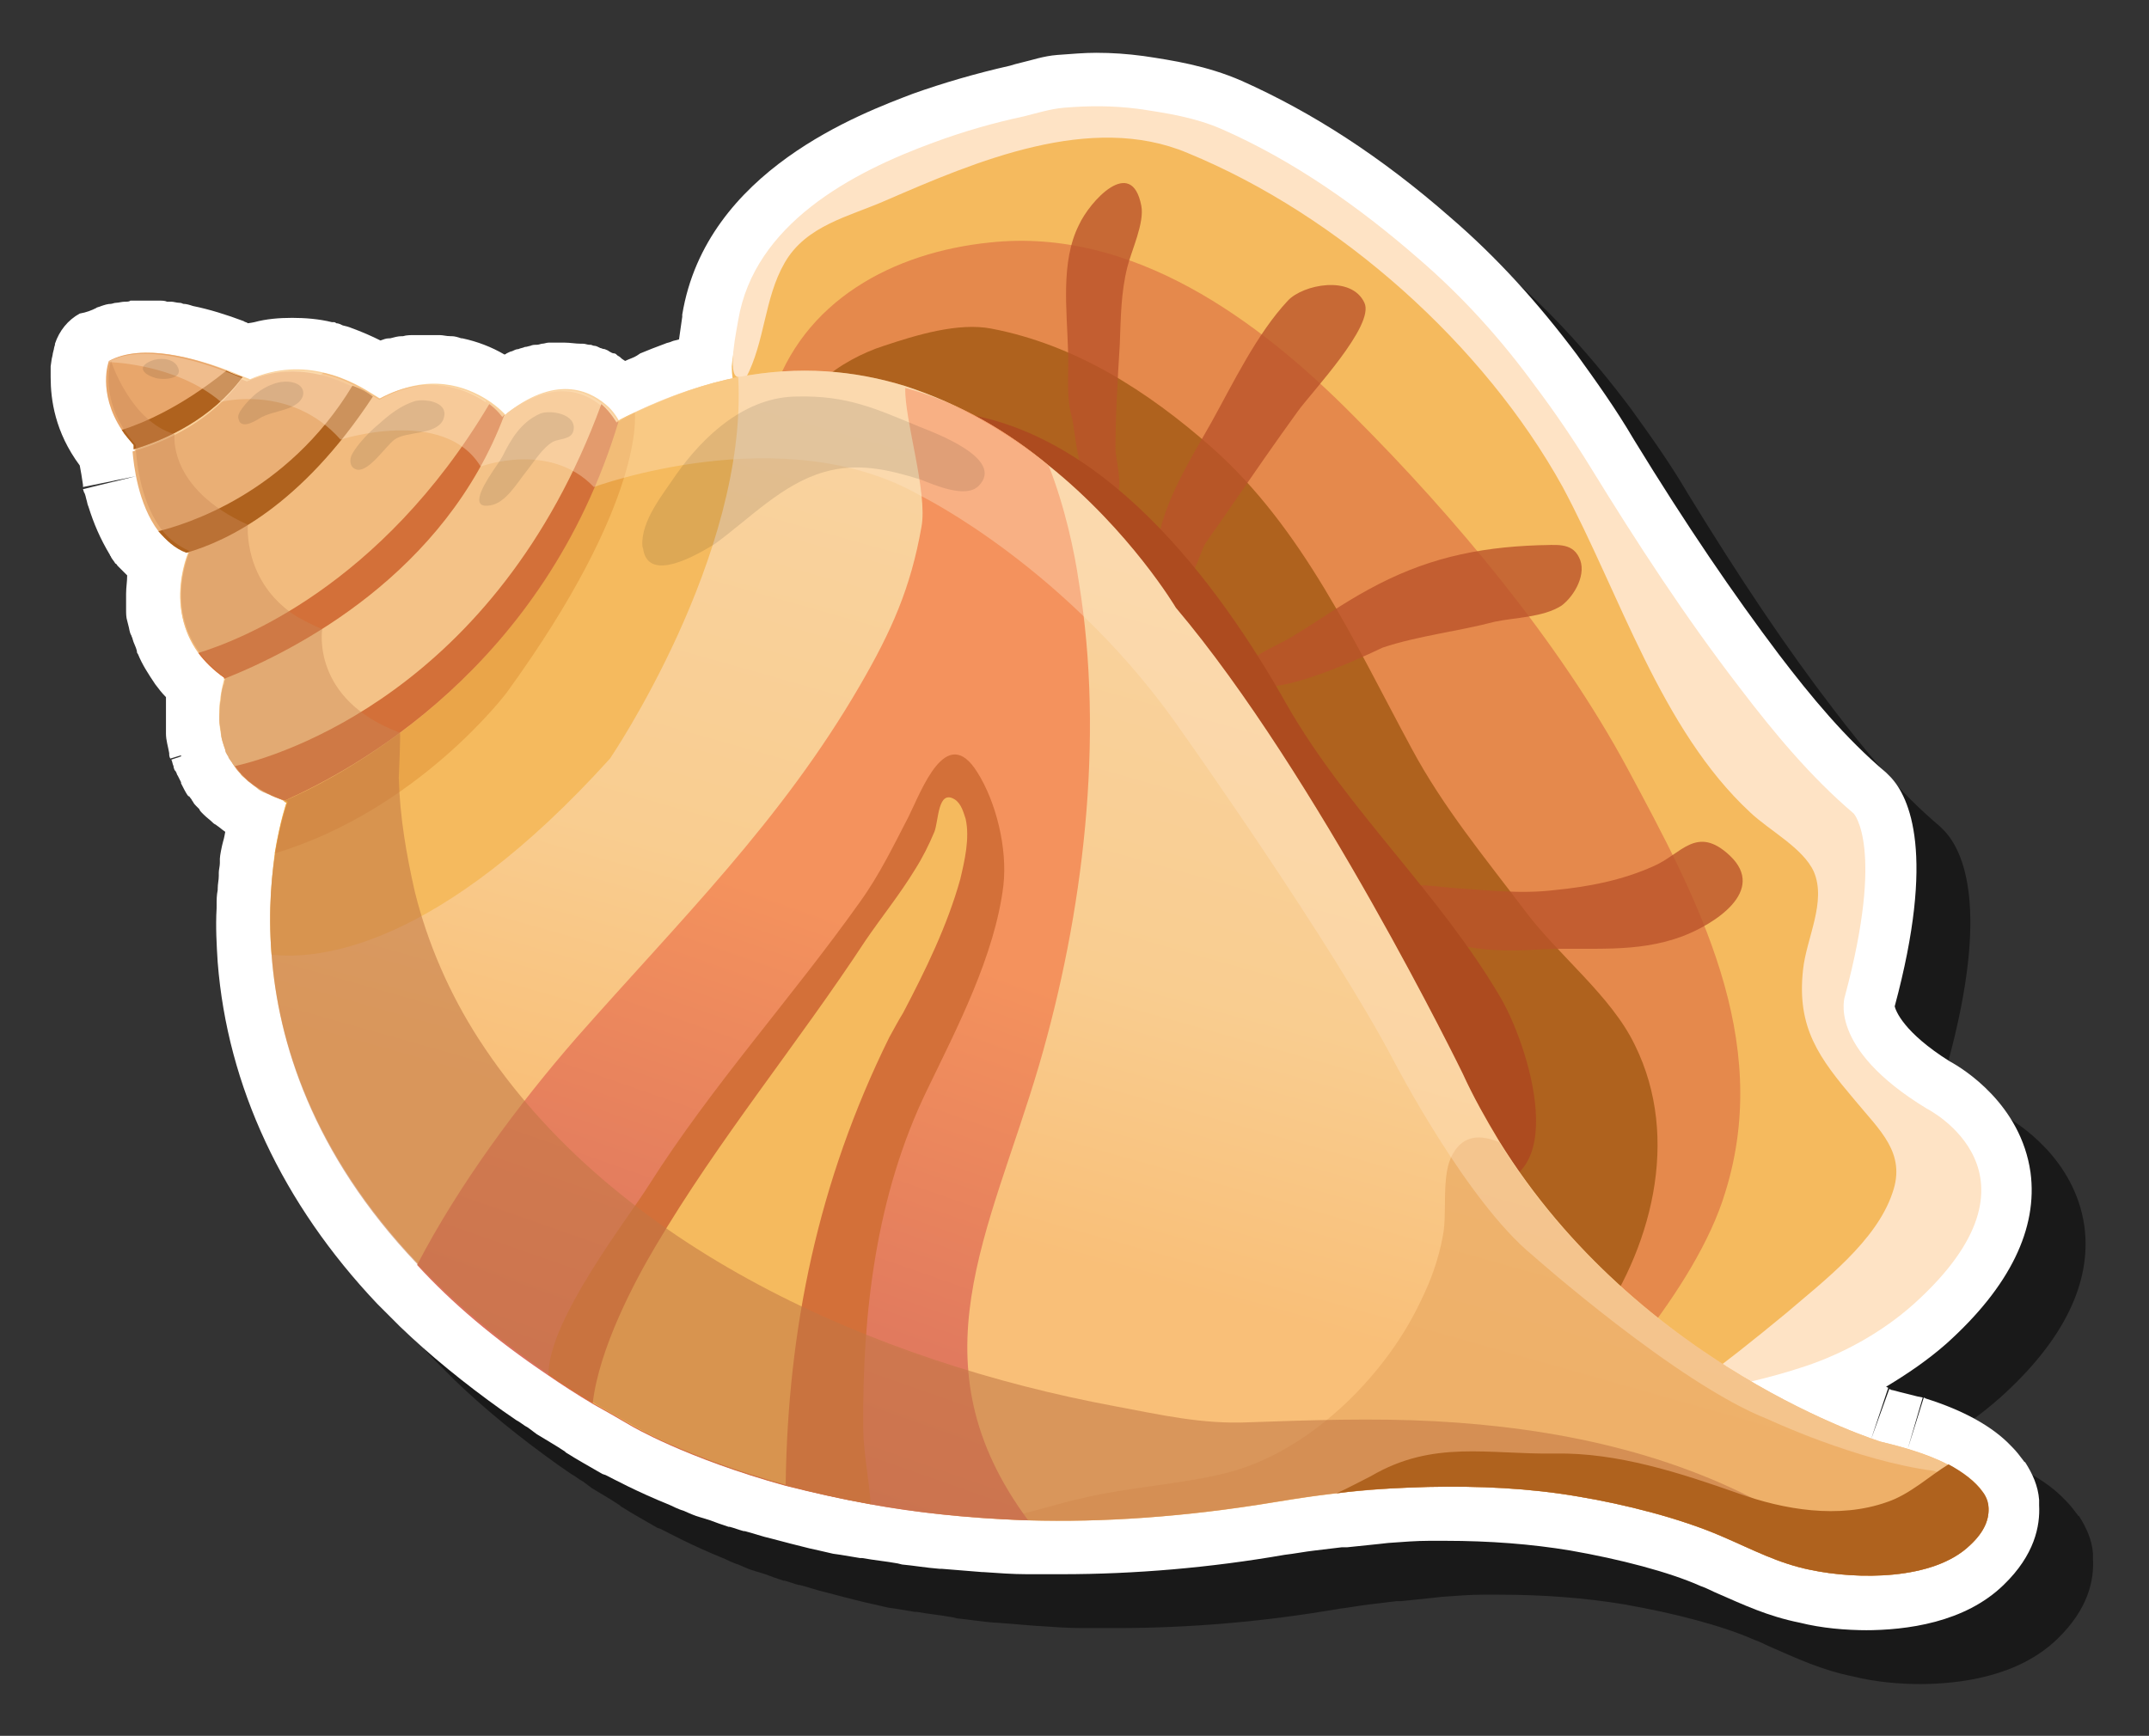 <?xml version="1.0" encoding="utf-8"?>
<!-- Generator: Adobe Illustrator 26.2.1, SVG Export Plug-In . SVG Version: 6.00 Build 0)  -->
<svg version="1.1" id="a" xmlns="http://www.w3.org/2000/svg" xmlns:xlink="http://www.w3.org/1999/xlink" x="0px" y="0px"
	 viewBox="0 0 199.4 161.1" style="enable-background:new 0 0 199.4 161.1;" xml:space="preserve">
<rect x="0" y="0" width="199.4" height="161.1" fill="#333333" stroke="none"/>
<style type="text/css">
	.st0{opacity:0.5;enable-background:new    ;}
	.st1{fill:#FFFFFF;}
	.st2{fill:#F5BA5E;}
	.st3{fill:#E5894C;}
	.st4{fill:#AF621E;}
	.st5{opacity:0.78;fill:#BA522A;enable-background:new    ;}
	.st6{fill:#AD4B1F;}
	.st7{fill:#FEE3C5;}
	.st8{fill:url(#SVGID_1_);}
	.st9{opacity:0.7;fill:#EAAA63;enable-background:new    ;}
	.st10{fill:#E8A66B;}
	.st11{fill:#F4C287;}
	.st12{fill:#F2BB7E;}
	.st13{fill:url(#SVGID_00000021835974695931425540000003873994542024524205_);}
	.st14{fill:#D37039;}
	.st15{fill:#EAAF75;}
	.st16{fill:#EAA549;}
	.st17{opacity:0.37;fill:#FEE3C5;enable-background:new    ;}
	.st18{opacity:0.56;fill:#C17744;enable-background:new    ;}
	.st19{opacity:0.41;fill:#C98857;enable-background:new    ;}
	.st20{opacity:0.1;}
</style>
<path class="st0" d="M178.4,156.3c-2.2,0-4.4-0.2-6.4-0.7c-3-0.6-5.3-1.7-7.6-2.7c-0.5-0.2-1-0.5-1.6-0.7c-2.9-1.3-7.5-2.5-12.1-3.3
	c-3.6-0.6-7.5-0.9-11.6-0.9c-0.5,0-1,0-1.5,0c-1.2,0-2.4,0.1-3.8,0.2l-0.9,0.1c-1,0.1-2,0.2-2.9,0.3l-0.1,0c-0.1,0-0.2,0-0.3,0
	c-0.8,0.1-1.7,0.2-2.5,0.3c-0.9,0.1-1.9,0.3-2.8,0.4c-6.9,1.2-13.9,1.8-20.7,1.8c-1.1,0-2.2,0-3.2,0c-1.3,0-2.7-0.1-4.1-0.2
	c0,0-0.1,0-0.1,0c-1.3-0.1-2.5-0.2-3.7-0.3l-0.2,0c-1.3-0.1-2.4-0.3-3.5-0.4l-0.4-0.1c-1.1-0.2-2.2-0.3-3.3-0.5c-0.1,0-0.1,0-0.2,0
	c-0.6-0.1-1.2-0.2-1.8-0.3l-0.7-0.1c-0.4-0.1-1.3-0.3-1.3-0.3l-0.9-0.2c-1.2-0.3-2.4-0.6-3.5-0.9c-0.9-0.2-1.7-0.5-2.5-0.7
	c0,0-0.1,0-0.1,0c-0.4-0.1-0.9-0.3-1.3-0.4c0,0-0.1,0-0.1,0c-0.6-0.2-1.2-0.4-1.7-0.6l-1.3-0.4c-0.3-0.1-1.2-0.5-1.2-0.5
	c-0.4-0.1-1.2-0.5-1.2-0.5c-3.2-1.3-5.2-2.4-6-2.8c0,0-0.3-0.1-0.3-0.1c-1.2-0.7-2.3-1.3-3.4-2l-0.1-0.1c-0.9-0.6-1.8-1.1-2.6-1.6
	l-0.8-0.6c-0.4-0.2-0.7-0.5-1.1-0.7l-1.3-0.9c-3.5-2.5-6.7-5.1-9.5-7.8c0,0-0.1-0.1-0.1-0.1c-0.7-0.7-1.4-1.4-2-2
	c-8.8-9.3-13.9-20.2-14.8-31.7c-0.1-1.6-0.2-3.3-0.1-5V89c0-0.5,0-0.9,0.1-1.4c0,0,0-0.1,0-0.1c0-0.5,0.1-0.8,0.1-1.2l0-0.3
	c0-0.3,0.1-0.6,0.1-0.9l0-0.4c0-0.3,0.2-1.2,0.2-1.2l0.1-0.4c0.1-0.3,0.2-0.9,0.2-0.9c-0.3-0.2-0.5-0.4-0.8-0.6h0
	c-0.1-0.1-0.2-0.1-0.3-0.2c-0.3-0.3-0.6-0.5-0.9-0.8c-0.1-0.1-0.1-0.1-0.2-0.2c0,0-0.2-0.2-0.2-0.3c-0.1-0.1-0.2-0.2-0.3-0.3
	c-0.1-0.1-0.2-0.2-0.3-0.4c-0.1-0.1-0.1-0.2-0.2-0.3c-0.1-0.1-0.1-0.2-0.2-0.2c0,0-0.1-0.1-0.1-0.1c-0.2-0.3-0.4-0.7-0.6-1.1l0-0.1
	c-0.1-0.2-0.2-0.4-0.3-0.6c-0.1-0.1-0.1-0.3-0.2-0.4c0,0,0-0.1-0.1-0.1c0-0.1-0.1-0.2-0.1-0.4c-0.1-0.2-0.1-0.4-0.2-0.6l0.9-0.3
	c0,0,0-0.1,0-0.1l-1,0.3c0-0.2-0.1-0.3-0.1-0.5c-0.1-0.6-0.3-1.2-0.3-1.8c0,0,0-0.2,0-0.3c0-0.2,0-0.3,0-0.5c0-0.1,0-0.4,0-0.6
	c0-0.2,0-0.4,0-0.5c0-0.2,0-0.4,0-0.7c0-0.1,0-0.3,0-0.3c0-0.2,0-0.3,0-0.5c-0.4-0.4-0.7-0.8-1-1.2c-0.6-0.9-1.2-1.8-1.6-2.8
	c0-0.1-0.1-0.2-0.1-0.3c-0.1-0.4-0.3-0.7-0.4-1.1c0-0.1-0.1-0.2-0.1-0.3C17,63.7,17,63.3,16.9,63l-0.1-0.4c0-0.3-0.1-0.7-0.1-1
	l0-0.3c0-0.3,0-0.7,0-1v-0.2c0-0.6,0-1.1,0.1-1.7c0,0,0,0,0,0c-0.1-0.1-0.2-0.2-0.3-0.3c-0.1-0.1-0.2-0.2-0.3-0.3
	c-0.1-0.1-0.2-0.2-0.3-0.3c0,0-0.1-0.2-0.2-0.2c-0.1-0.2-0.3-0.4-0.4-0.6c0-0.1-0.1-0.1-0.1-0.2c-0.8-1.3-1.4-2.7-1.9-4.3v0
	c-0.1-0.2-0.1-0.4-0.2-0.7c0,0-0.1-0.5-0.1-0.6l-0.1-0.3l4.9-1.2l-4.9,1l0-0.2c-0.1-0.7-0.2-1.3-0.3-1.8c-2.3-3.1-2.7-6.1-2.7-8.2
	v-0.3l0-0.3l0-0.4c0,0,0.1-0.7,0.1-0.7c0,0,0.1-0.4,0.1-0.5c0,0,0.1-0.4,0.1-0.4c0-0.1,0.1-0.4,0.1-0.4l0-0.1
	c0.4-1.2,1.2-2.2,2.3-2.8c0.4-0.2,0.8-0.4,1.3-0.6c0.1-0.1,0.3-0.1,0.5-0.2c0.3-0.1,0.6-0.2,0.9-0.2c0.1,0,0.3-0.1,0.5-0.1
	c0.2,0,0.5-0.1,0.8-0.1c0.2,0,0.4,0,0.5-0.1c0.3,0,0.5,0,0.8,0c0.1,0,0.2,0,0.3,0h0.2c0.3,0,0.6,0,0.9,0l0.4,0c0.3,0,0.6,0,0.8,0.1
	l0.4,0c0.2,0,0.5,0.1,0.7,0.1c0.1,0,0.2,0,0.4,0.1c0.3,0,0.6,0.1,0.9,0.2c0,0,0,0,0,0l0,0c1.5,0.3,3.1,0.8,4.7,1.4
	c0.1,0.1,0.3,0.1,0.4,0.2c0.1,0,0.6-0.2,0.6-0.2c1.1-0.3,2.3-0.4,3.5-0.4s2.5,0.1,3.7,0.4c0.1,0,0.1,0,0.2,0c0,0,0.1,0,0.2,0.1
	c0.2,0,0.4,0.1,0.6,0.2l0.4,0.1l0.3,0.1c1.1,0.4,2,0.8,2.8,1.2c0.3-0.1,0.5-0.2,0.8-0.2c0,0,0.1,0,0.1,0c0.4-0.1,0.7-0.2,1.1-0.2
	c0,0,0.1,0,0.1,0c0.3-0.1,0.7-0.1,1-0.1c0,0,0.1,0,0.2,0c0.3,0,0.7,0,1,0c0,0,0.2,0,0.2,0c0.3,0,0.6,0,0.9,0c0,0,0.1,0,0.1,0
	c0.3,0,0.6,0.1,1,0.1c0,0,0.1,0,0.1,0c0.3,0,0.6,0.1,0.9,0.2c0,0,0.1,0,0.1,0c1.4,0.3,2.7,0.8,3.9,1.5c0.1,0,0.2-0.1,0.2-0.1
	c0.2-0.1,0.4-0.2,0.5-0.2c0.2-0.1,0.4-0.2,0.6-0.2c0.2-0.1,0.4-0.1,0.6-0.2c0.2,0,0.4-0.1,0.5-0.2c0.2-0.1,0.4-0.1,0.6-0.2
	c0.2,0,0.4-0.1,0.5-0.1c0.2,0,0.4-0.1,0.6-0.1c0.2,0,0.3,0,0.5,0c0.2,0,0.4,0,0.6,0c0.1,0,0.3,0,0.4,0c0.5,0,1,0.1,1.5,0.2
	c0.1,0,0.1,0,0.2,0c0.2,0,0.4,0.1,0.6,0.1c0,0,0.1,0,0.1,0c0.1,0,0.2,0.1,0.4,0.1c0.1,0,0.3,0.1,0.5,0.2c0.1,0,0.2,0.1,0.4,0.2
	c0.2,0.1,0.3,0.1,0.4,0.2c0.2,0.1,0.3,0.2,0.5,0.2c0.1,0,0.2,0.1,0.3,0.2c0.2,0.1,0.3,0.2,0.4,0.3c0,0,0.3,0.2,0.3,0.2
	c0.4-0.2,0.8-0.3,1.1-0.5l0.3-0.2c0.7-0.3,1.5-0.6,2.3-0.9c0.2-0.1,0.4-0.1,0.6-0.2c0.2-0.1,0.4-0.1,0.7-0.2
	c0.1-0.7,0.2-1.4,0.3-2.1l0-0.2c2.2-13.4,16.7-18.7,21.4-20.5c2.8-1,5.9-1.9,9-2.6c0.3-0.1,0.7-0.2,1.1-0.3c0.9-0.2,2-0.6,3.3-0.7
	c1.4-0.1,2.5-0.2,3.6-0.2c1.5,0,2.9,0.1,4.4,0.3c2.7,0.4,5.9,0.9,9.1,2.3c6.5,2.9,12.9,7,19.4,12.7c4.3,3.7,8.1,7.9,11.7,12.7
	c1.8,2.5,3.6,5,5.3,7.9c4.9,8,9.2,14.4,13.5,20c2.9,3.8,6.1,7.7,9.9,10.9c0.1,0.1,0.3,0.3,0.4,0.4c1.8,1.9,4.2,7.2,0.4,21.3
	c0.1,0.4,0.8,2.4,5.1,5.1c1.3,0.7,6.6,4,7.5,10.3c0.7,5.2-1.9,10.6-7.8,15.9c-1.7,1.5-3.6,2.9-5.6,4l0.2,0.1l-1.6,4.8l1.7-4.7
	c0,0,0.2,0.1,0.2,0.1c0.1,0,0.8,0.2,0.8,0.2l0.8,0.2l0.8,0.2l0.5,0.1l-1.4,4.8l1.5-4.8l0.2,0.1c3.5,1.1,6.2,2.6,7.9,4.4
	c0,0,0.1,0.1,0.1,0.1c0.4,0.4,0.7,0.8,1,1.2c0.1,0.1,0.1,0.2,0.2,0.2c0.7,1.1,1.2,2.2,1.3,3.5c0,0.2,0,0.4,0,0.5
	c0.1,1.9-0.4,4.6-3.3,7.4c-3.6,3.5-9,4.2-12.9,4.2l0,0L178.4,156.3z"/>
<path class="st1" d="M173.4,151.3c-2.2,0-4.4-0.2-6.4-0.7c-3-0.6-5.3-1.7-7.6-2.7c-0.5-0.2-1-0.5-1.6-0.7c-2.9-1.3-7.5-2.5-12.1-3.3
	c-3.6-0.6-7.5-0.9-11.6-0.9c-0.5,0-1,0-1.5,0c-1.2,0-2.4,0.1-3.8,0.2l-0.9,0.1c-1,0.1-2,0.2-2.9,0.3l-0.2,0c-0.1,0-0.2,0-0.3,0
	c-0.8,0.1-1.7,0.2-2.5,0.3c-0.9,0.1-1.9,0.3-2.8,0.4c-6.9,1.2-13.9,1.8-20.7,1.8c-1.1,0-2.2,0-3.2,0c-1.3,0-2.7-0.1-4.1-0.2
	c0,0-0.1,0-0.1,0c-1.3-0.1-2.5-0.2-3.7-0.3l-0.2,0c-1.3-0.1-2.4-0.3-3.5-0.4l-0.4-0.1c-1.1-0.2-2.2-0.3-3.3-0.5c-0.1,0-0.1,0-0.2,0
	c-0.6-0.1-1.2-0.2-1.8-0.3l-0.7-0.1c-0.4-0.1-1.3-0.3-1.3-0.3l-0.9-0.2c-1.2-0.3-2.4-0.6-3.5-0.9c-0.9-0.2-1.7-0.5-2.5-0.7
	c0,0-0.1,0-0.1,0c-0.4-0.1-0.9-0.3-1.3-0.4c0,0-0.1,0-0.1,0c-0.6-0.2-1.2-0.4-1.7-0.6l-1.3-0.4c-0.3-0.1-1.2-0.5-1.2-0.5
	c-0.4-0.1-1.2-0.5-1.2-0.5c-3.2-1.3-5.2-2.4-6-2.8c0,0-0.3-0.1-0.3-0.1c-1.2-0.7-2.3-1.3-3.4-2l-0.1-0.1c-0.9-0.6-1.8-1.1-2.6-1.6
	l-0.8-0.6c-0.4-0.2-0.7-0.5-1.1-0.7l-1.3-0.9c-3.5-2.5-6.7-5.1-9.5-7.8c0,0-0.1-0.1-0.1-0.1c-0.7-0.7-1.4-1.4-2-2
	c-8.8-9.3-13.9-20.2-14.8-31.7c-0.1-1.6-0.2-3.3-0.1-5V84c0-0.5,0-0.9,0.1-1.4c0,0,0-0.1,0-0.1c0-0.5,0.1-0.8,0.1-1.2l0-0.3
	c0-0.3,0.1-0.6,0.1-0.9l0-0.4c0-0.3,0.2-1.2,0.2-1.2l0.1-0.4c0.1-0.3,0.2-0.9,0.2-0.9c-0.3-0.2-0.5-0.4-0.8-0.6h0
	c-0.1-0.1-0.2-0.1-0.3-0.2c-0.3-0.3-0.6-0.5-0.9-0.8c-0.1-0.1-0.1-0.1-0.2-0.2c0,0-0.2-0.2-0.2-0.3c-0.1-0.1-0.2-0.2-0.3-0.3
	c-0.1-0.1-0.2-0.2-0.3-0.4c-0.1-0.1-0.1-0.2-0.2-0.3c-0.1-0.1-0.1-0.2-0.2-0.2c0,0-0.1-0.1-0.1-0.1c-0.2-0.3-0.4-0.7-0.6-1.1l0-0.1
	c-0.1-0.2-0.2-0.4-0.3-0.6c-0.1-0.1-0.1-0.3-0.2-0.4c0,0,0-0.1-0.1-0.1c0-0.1-0.1-0.2-0.1-0.4c-0.1-0.2-0.1-0.4-0.2-0.6l0.9-0.3
	c0,0,0-0.1,0-0.1l-1,0.3c-0.1-0.2-0.1-0.3-0.1-0.5c-0.1-0.6-0.3-1.2-0.3-1.8c0,0,0-0.2,0-0.3c0-0.2,0-0.3,0-0.5c0-0.1,0-0.4,0-0.6
	c0-0.2,0-0.4,0-0.5c0-0.2,0-0.4,0-0.7c0-0.1,0-0.3,0-0.3c0-0.2,0-0.3,0-0.5c-0.4-0.4-0.7-0.8-1-1.2c-0.6-0.9-1.2-1.8-1.6-2.8
	c-0.1-0.1-0.1-0.2-0.1-0.3c-0.1-0.4-0.3-0.7-0.4-1.1c0-0.1-0.1-0.2-0.1-0.3C12,58.7,12,58.3,11.9,58l-0.1-0.4
	c-0.1-0.3-0.1-0.7-0.1-1l0-0.3c0-0.3,0-0.7,0-1v-0.2c0-0.6,0.1-1.1,0.1-1.7c0,0,0,0,0,0c-0.1-0.1-0.2-0.2-0.3-0.3
	c-0.1-0.1-0.2-0.2-0.3-0.3c-0.1-0.1-0.2-0.2-0.3-0.3c0,0-0.1-0.2-0.2-0.2c-0.1-0.2-0.3-0.4-0.4-0.6c0-0.1-0.1-0.1-0.1-0.2
	C9.3,50,8.7,48.6,8.2,47v0c-0.1-0.2-0.1-0.4-0.2-0.7c0,0-0.1-0.5-0.2-0.6l-0.1-0.3l4.9-1.2l-4.9,1l0-0.2c-0.1-0.7-0.2-1.3-0.3-1.8
	c-2.3-3.1-2.7-6.1-2.7-8.2v-0.3l0-0.3l0-0.4c0,0,0.1-0.7,0.1-0.7c0,0,0.1-0.4,0.1-0.5c0,0,0.1-0.4,0.1-0.4c0-0.1,0.1-0.4,0.1-0.4
	l0-0.1c0.4-1.2,1.2-2.2,2.3-2.8C8,29,8.5,28.8,8.9,28.6c0.1-0.1,0.3-0.1,0.5-0.2c0.3-0.1,0.6-0.2,0.9-0.2c0.1,0,0.3-0.1,0.5-0.1
	c0.2,0,0.5-0.1,0.8-0.1c0.2,0,0.4,0,0.5-0.1c0.3,0,0.5,0,0.8,0c0.1,0,0.2,0,0.3,0h0.2c0.3,0,0.6,0,0.9,0l0.4,0c0.3,0,0.6,0,0.8,0.1
	l0.4,0c0.2,0,0.5,0.1,0.7,0.1c0.1,0,0.2,0,0.4,0.1c0.3,0,0.6,0.1,0.9,0.2c0,0,0,0,0,0l0,0c1.5,0.3,3.1,0.8,4.7,1.4
	c0.1,0.1,0.3,0.1,0.4,0.2c0.1,0,0.6-0.1,0.6-0.1c1.1-0.3,2.3-0.4,3.5-0.4s2.5,0.1,3.7,0.4c0.1,0,0.1,0,0.2,0c0,0,0.1,0,0.2,0.1
	c0.2,0,0.4,0.1,0.6,0.2l0.4,0.1l0.3,0.1c1.1,0.4,2,0.8,2.8,1.2c0.3-0.1,0.5-0.2,0.8-0.2c0,0,0.1,0,0.1,0c0.4-0.1,0.7-0.2,1.1-0.2
	c0,0,0.1,0,0.1,0c0.3-0.1,0.7-0.1,1-0.1c0,0,0.1,0,0.2,0c0.3,0,0.7,0,1,0c0,0,0.2,0,0.2,0c0.3,0,0.6,0,0.9,0c0,0,0.1,0,0.1,0
	c0.3,0,0.6,0.1,1,0.1c0,0,0.1,0,0.1,0c0.3,0,0.6,0.1,0.9,0.2c0,0,0.1,0,0.1,0c1.4,0.3,2.7,0.8,3.9,1.5c0.1,0,0.2-0.1,0.2-0.1
	c0.2-0.1,0.4-0.2,0.5-0.2c0.2-0.1,0.4-0.2,0.6-0.2c0.2-0.1,0.4-0.1,0.6-0.2c0.2,0,0.4-0.1,0.5-0.1c0.2-0.1,0.4-0.1,0.6-0.1
	c0.2,0,0.4-0.1,0.5-0.1c0.2,0,0.4-0.1,0.6-0.1c0.2,0,0.3,0,0.5,0c0.2,0,0.4,0,0.6,0c0.1,0,0.3,0,0.4,0c0.5,0,1,0.1,1.5,0.1
	c0.1,0,0.1,0,0.2,0c0.2,0,0.4,0.1,0.6,0.1c0,0,0.1,0,0.1,0c0.1,0,0.2,0.1,0.4,0.1c0.1,0,0.3,0.1,0.5,0.2c0.1,0,0.2,0.1,0.4,0.1
	c0.2,0.1,0.3,0.1,0.4,0.2c0.2,0.1,0.3,0.2,0.5,0.2c0.1,0,0.2,0.1,0.3,0.2c0.2,0.1,0.3,0.2,0.4,0.3c0,0,0.3,0.2,0.3,0.2
	c0.4-0.2,0.8-0.3,1.1-0.5l0.3-0.2c0.7-0.3,1.5-0.6,2.3-0.9c0.2-0.1,0.4-0.1,0.6-0.2c0.2-0.1,0.4-0.1,0.7-0.2
	c0.1-0.7,0.2-1.4,0.3-2.1l0-0.2c2.2-13.4,16.7-18.7,21.4-20.5c2.8-1,5.9-1.9,9-2.6c0.3-0.1,0.7-0.2,1.1-0.3c0.9-0.2,2-0.6,3.3-0.7
	c1.4-0.1,2.5-0.2,3.6-0.2c1.5,0,2.9,0.1,4.4,0.3c2.7,0.4,5.9,0.9,9.1,2.3c6.5,2.9,12.9,7,19.4,12.7c4.3,3.7,8.1,7.9,11.7,12.7
	c1.8,2.5,3.6,5,5.3,7.9c4.9,8,9.2,14.3,13.5,20c2.9,3.8,6.1,7.7,9.9,10.9c0.1,0.1,0.3,0.3,0.4,0.4c1.8,1.9,4.2,7.2,0.4,21.3
	c0.1,0.4,0.8,2.4,5.1,5.1c1.3,0.7,6.6,4,7.5,10.3c0.7,5.2-1.9,10.6-7.8,15.9c-1.7,1.5-3.6,2.8-5.6,4l0.2,0.1l-1.6,4.8l1.7-4.7
	c0,0,0.2,0.1,0.2,0.1c0.1,0,0.8,0.2,0.8,0.2l0.8,0.2l0.8,0.2l0.5,0.1l-1.4,4.8l1.5-4.8l0.2,0.1c3.5,1.1,6.2,2.6,7.9,4.4
	c0,0,0.1,0.1,0.1,0.1c0.4,0.4,0.7,0.8,1,1.2c0.1,0.1,0.1,0.2,0.2,0.2c0.7,1.1,1.2,2.2,1.3,3.5c0,0.2,0,0.4,0,0.5
	c0.1,1.9-0.4,4.6-3.3,7.4c-3.6,3.5-9,4.2-12.9,4.2l0,0L173.4,151.3z"/>
<g>
	<path class="st2" d="M68.2,36c-0.2-0.5-0.3-1.2-0.3-2c0.2-3,2.1-6.4,3.6-8.9c2.3-3.7,5.9-7.4,10.1-8.6c4.6-1.4,9.3-2.4,13.8-3.8
		c5.3-1.7,10.9-2.1,15.9-0.3c3,1.1,6.6,2.6,9.1,4.6c2.1,1.7,4.4,4.8,7.2,5.3c-0.2,0.2,5.4,4.8,6.4,6.3c1.6,2.3,3,4.4,4.9,6.4
		c2.1,2.3,4.6,4.3,6,7.3c1.6,3.4,2.9,6.9,5,10.1c2.9,4.5,5.3,9,8.5,13.3c3.5,4.8,7.3,9.4,10.7,14.3c3,4.3-1.4,8.9-0.1,14.2
		c0.5,1.8,1.7,4,2.7,5.7c1.6,2.7,5,3.7,6.5,6.3c4,7.2-7.4,15.8-12.4,18.6c-3.2,1.8-8.8,3.4-11.2,5.9c-9-4.9-15.1-14.2-21.6-21.7
		c-6.1-7.1-10.8-15.3-14.9-23.6c-3.6-7.3-7.9-14.1-11.7-21.3c-5.2-10-15.2-20.7-26.3-23.9c-2.3-0.7-4.7-1.1-7-1.7
		C71.1,38,69,37.7,68.2,36L68.2,36z"/>
	<path class="st3" d="M71.6,37c2.8-9.1,11.3-13.6,20.3-14.5c13.2-1.4,24.9,7.2,33.7,16.1c9.4,9.4,19.1,21,25.4,32.7
		c6.5,12.1,13.5,25.1,9.1,39.3c-1.4,4.7-4.6,9.6-7.6,13.5c-4.1,5.3-5.4,9.3-12.3,5.8c-4.9-2.6-8.5-6.5-12.2-10.6
		c-4.9-5.3-9.8-10.4-14-16.3c-4.8-6.6-9.3-13.4-14.4-19.8c-4.7-5.9-9.6-11.2-13.5-17.8c-3.8-6.4-7.8-12.1-10.1-19.2
		c-0.6-1.7-1-3.4-1.8-5C73.8,40.3,72.3,37.3,71.6,37L71.6,37z"/>
	<path class="st4" d="M75.3,37c0-0.5,0.3-1,1-1.7c1.5-1.4,3.8-2.6,5.7-3.2c3-1,6.9-2.2,10-1.6c7.8,1.5,14.5,5.8,20.4,11
		c8.5,7.5,13.3,18.2,18.6,28c2.9,5.4,6.7,10,10.4,14.9c3.1,4.2,8.1,8,10.3,12.6c4.3,8.7,1.5,19.1-3.9,26.5c-7.5-2.3-13.3-8-18-14.1
		c-12.5-16.1-20.8-34.8-32-51.7c-4.6-7-10.4-13.7-17.8-17.8C78.4,38.9,75.3,38.5,75.3,37L75.3,37z"/>
	<g>
		<path class="st5" d="M100.4,43.7c-0.6-1.9-0.7-4.2-1-5.2c-0.5-2-0.2-3.9-0.3-6c-0.1-3.7-0.7-8.2,1-11.6c1-2.2,4.9-6.5,5.8-1.8
			c0.3,1.6-0.9,4.1-1.3,5.7c-0.6,2.4-0.6,4.7-0.7,7.2c-0.2,3.3-0.4,6.5-0.4,9.7c0,1,1.1,4.7-0.6,4.7
			C101.6,46.3,100.9,45.2,100.4,43.7L100.4,43.7z"/>
		<path class="st5" d="M107.4,51.7c-0.2-4,3.1-9.1,5-12.5c2-3.6,4.2-8.2,7.1-11.3c1.4-1.5,5.9-2.4,7.1,0.2c1,2.1-5,8.4-6.2,10.1
			c-2.1,2.9-4.1,5.8-6.1,8.7c-0.8,1.2-1.7,2.4-2.5,3.6c-0.4,0.7-0.9,2.7-1.6,3.1C109.1,54.2,107.4,52.7,107.4,51.7L107.4,51.7z"/>
		<path class="st5" d="M115.5,61.9c1.1-1.4,3.2-2,4.7-3c2.3-1.4,4.4-2.9,6.8-4.2c5.1-2.8,9.9-3.9,15.8-4.1c1.5,0,3-0.3,3.7,1.1
			c0.8,1.5-0.4,3.6-1.6,4.5c-1.7,1.1-4.3,1.1-6.2,1.5c-3.4,0.9-7.1,1.3-10.4,2.4C127.2,60.6,114.8,66.7,115.5,61.9z"/>
		<path class="st5" d="M129.9,84.6c3.3,3.7,8.6,3.8,13.2,3.5c4.5-0.2,8.7,0.4,13-1.2c2.9-1.1,7.9-4.2,4.4-7.5
			c-3.1-2.9-4.5-0.1-7.1,1c-2.9,1.3-6,1.9-9.1,2.2c-3.2,0.4-6.5,0-9.6-0.2c-1.5-0.1-5-0.8-5.6,0.8C129.3,83.7,129.6,84.2,129.9,84.6
			L129.9,84.6z"/>
	</g>
	<path class="st6" d="M87.8,38.2c14.4,1.2,25.3,16,31.6,27.2c5.6,9.8,14.2,17.5,19.9,27.3c2.8,4.9,7,18.9-3.6,17.2
		c-4.5-0.7-8.1-5-11.2-8c-8.3-7.9-13.9-17-21.2-25.7c-5-5.9-9-12-11.9-19.1C89.7,53,83.9,42.3,87.8,38.2
		C88.3,38.7,88.3,38.3,87.8,38.2z"/>
	<path class="st7" d="M142.5,35.9c1.8,2.4,3.5,4.9,5.1,7.5c4.3,7,8.8,13.9,13.8,20.4c3.2,4.2,6.6,8.3,10.6,11.7
		c0,0,2.9,3.1-0.8,16.9c0,0-1.8,4.8,7.6,10.5c0,0,12.1,6.1-1.2,18.1c-2.9,2.6-6.5,4.6-10.1,5.8c-3.3,1.1-6.8,1.9-10.2,2.4
		c0,0-0.1-0.1-0.4-0.4c3-2.2,5.9-4.5,8.8-6.9c3.5-3,8.4-6.7,9.9-11.2c1.3-3.7-1.2-5.8-3.5-8.6c-3.3-3.9-5.4-6.7-4.8-12.1
		c0.3-2.9,2.2-6.3,1-9.1c-1-2.2-4.1-3.8-5.9-5.5c-8.3-7.7-12.1-20.3-17.4-30.2C137.7,32,124.3,20,110.2,14.2c-9-3.8-19.7,0.8-28,4.4
		c-3.4,1.5-7.4,2.3-9.4,5.8c-1.9,3.3-1.8,7.3-3.6,10.7c-0.2,0-0.5-0.1-0.7-0.1c-1.1-0.1-0.1-4.6,0-5.3C70,20.8,79,16,86.7,13.2
		c2.7-1,5.5-1.8,8.3-2.4c1.2-0.3,2.5-0.7,3.7-0.8c2.4-0.2,4.5-0.2,6.9,0.1c2.7,0.4,5.3,0.8,7.8,1.9c6.6,2.9,12.7,7.2,18.1,11.9
		C135.7,27.5,139.3,31.5,142.5,35.9L142.5,35.9z"/>
	
		<linearGradient id="SVGID_1_" gradientUnits="userSpaceOnUse" x1="-1593.951" y1="3493.33" x2="-1494.931" y2="3523.91" gradientTransform="matrix(0.544 -0.839 -0.839 -0.544 3880.144 704.282)">
		<stop  offset="0.27" style="stop-color:#F9BF78"/>
		<stop  offset="0.53" style="stop-color:#F9CD90"/>
		<stop  offset="0.94" style="stop-color:#F9D3A0"/>
	</linearGradient>
	<path class="st8" d="M97.3,43.2c7.6,6.1,11.8,13.2,11.8,13.2c13.1,15.5,26.6,43.2,26.6,43.2c1,2.2,2.2,4.3,3.4,6.3
		c13,21,35.4,27.9,35.4,27.9c1.6,0.4,4.1,1,6.2,2.1c1.4,0.7,2.6,1.6,3.3,2.6h0c0.3,0.4,0.4,0.9,0.5,1.3l0,0c0.1,1.1-0.3,2.3-1.7,3.6
		c-3.4,3.3-10.5,3.2-14.8,2.3c-3-0.6-5.4-1.9-8.2-3.1c-3.9-1.7-9.1-3-13.3-3.7c-4.6-0.8-9.3-1-14-0.9c-2.9,0.1-5.7,0.2-8.5,0.6
		c0,0,0,0,0,0c-1.9,0.2-3.7,0.5-5.6,0.8c-8.4,1.4-16.1,1.9-22.9,1.7c-0.9,0-1.8-0.1-2.6-0.1c-21.9-1.2-34.2-8.8-34.2-8.8
		c-8.6-4.7-15-9.8-19.9-14.9C29,107,25.8,96.6,25.2,88.6c-0.7-8.5,1.5-14.2,1.5-14.2c-0.1,0-0.2-0.1-0.3-0.1
		c-0.4-0.2-0.8-0.3-1.2-0.5c-6.7-3-4.6-9.9-4.4-10.8c0-0.1,0-0.1,0-0.1c-0.2-0.2-0.4-0.3-0.6-0.5c-5.7-4.6-2.7-11.2-2.7-11.2
		c0,0-0.1,0-0.1-0.1c-0.9-0.4-1.7-1-2.3-1.7c-2.1-2.5-2.5-6.4-2.6-7.7c0-0.3,0-0.4,0-0.4c-3.6-4.1-2.3-7.8-2.3-7.8
		c3.8-2.1,10.6,0.7,12.5,1.5c0.3,0.1,0.5,0.2,0.5,0.2c2.5-1.1,4.9-1.1,6.9-0.6c2.2,0.5,3.9,1.6,4.7,2.1c0.3,0.2,0.5,0.3,0.5,0.3
		c4.5-2.5,8-1.1,9.9,0.1c1.1,0.7,1.7,1.4,1.7,1.4l0.2-0.2c4.8-3.7,7.9-1.9,9.4-0.5c0.6,0.6,0.9,1.2,0.9,1.2c0.1,0,0.1-0.1,0.2-0.1
		C61.3,37,65,35.7,68.5,35c5.7-1.1,10.8-0.6,15.4,0.8C89.2,37.5,93.7,40.2,97.3,43.2L97.3,43.2z"/>
	<path class="st9" d="M174.5,133.8c2.6,0.6,7.8,2.1,9.5,4.7h0c0.3,0.4,0.4,0.9,0.5,1.3l0,0c0.1,1.1-0.3,2.3-1.7,3.6
		c-3.4,3.3-10.5,3.2-14.8,2.3c-3-0.6-5.4-1.9-8.2-3.1c-3.9-1.7-9.1-3-13.3-3.7c-4.6-0.8-9.3-1-14-0.9c-4.8,0.1-9.5,0.6-14.2,1.4
		c-8.4,1.4-16.1,1.9-22.9,1.7c-0.9,0-1.8-0.1-2.6-0.1c3.1-0.7,6.3-1.7,7.4-1.9c4.5-1.1,9.2-1.3,13.6-2.4c7.6-1.9,14.7-8.9,18-15.9
		c1-2,1.7-4,2.1-6.2c0.4-2.2-0.2-5.6,0.9-7.5c1-1.8,2.6-1.8,4.3-1.1C152.1,126.9,174.5,133.8,174.5,133.8L174.5,133.8z"/>
	<path class="st10" d="M22.5,35c-2.9,3.9-7.1,5.8-10.1,6.7c0-0.3,0-0.4,0-0.4c-0.4-0.5-0.8-0.9-1.1-1.4c-2.3-3.5-1.2-6.4-1.2-6.4
		c3.1-1.7,8.2-0.2,10.9,0.9C21.6,34.7,22.2,34.9,22.5,35L22.5,35z"/>
	<path class="st2" d="M68.5,35c0.9,16.6-11.9,35.4-11.9,35.4C40.7,88,29.6,89.1,25.2,88.6c-0.3-3.8,0-7.1,0.3-9.5
		c0.5-3,1.1-4.7,1.1-4.7c-0.1,0-0.2-0.1-0.3-0.1c-0.4-0.2-0.8-0.3-1.2-0.5C44.7,62.7,53.5,44.7,56.2,38c0.1,0.1,0.2,0.2,0.2,0.2
		c0.1,0.1,0.2,0.2,0.3,0.4c0.3,0.3,0.4,0.6,0.4,0.6c0.1,0,0.1-0.1,0.2-0.1c0.5-0.3,1.1-0.6,1.6-0.8C62.3,36.7,65.4,35.6,68.5,35
		L68.5,35z"/>
	<path class="st11" d="M55.7,37.6c1,0.8,1.5,1.6,1.5,1.6c0.1,0,0.1-0.1,0.2-0.1C53,53.4,44.4,62.5,37.1,68
		c-4.4,3.3-8.4,5.3-10.8,6.3c-0.4-0.2-0.8-0.3-1.2-0.5c-0.2-0.1-0.5-0.2-0.7-0.3c-0.2-0.1-0.4-0.2-0.6-0.4c-0.3-0.2-0.5-0.4-0.8-0.6
		c-0.1-0.1-0.1-0.1-0.2-0.2c-0.2-0.2-0.4-0.3-0.5-0.5c-0.3-0.3-0.5-0.6-0.7-0.9c-0.1-0.2-0.3-0.4-0.4-0.6c0-0.1-0.1-0.2-0.1-0.2
		c-0.1-0.2-0.2-0.3-0.2-0.5c-0.2-0.6-0.4-1.1-0.4-1.7l-0.1-0.6c-0.1-0.6,0-1.1,0-1.6c0-0.2,0-0.4,0.1-0.7c0-0.5,0.1-1,0.2-1.3
		c0-0.1,0.1-0.2,0.1-0.3c0-0.2,0.1-0.3,0.1-0.4c0-0.1,0-0.1,0-0.1c-0.2-0.2-0.4-0.3-0.6-0.5c2.7-1.8,5.1-3.6,7.3-5.3
		c9.8-7.8,14.9-15,17.5-19.9c1.1,0.7,1.7,1.4,1.7,1.4l0.2-0.2C51.2,35.2,54.1,36.3,55.7,37.6L55.7,37.6z"/>
	<path class="st12" d="M45.3,37.5c0.9,0.6,1.3,1.2,1.3,1.2l0.2-0.2C41.3,53.2,27.6,60.3,20.8,63c0-0.1,0-0.1,0-0.1
		c-1-0.7-1.8-1.5-2.4-2.3c-3.1-4.3-0.9-9.3-0.9-9.3c0,0-0.1,0-0.1-0.1c-0.9-0.4-1.7-1-2.3-1.7c3.2-3.4,6.6-7.4,7-8
		c0.4-0.6,4.4-4,7.9-6.9c2.2,0.5,3.9,1.6,4.7,2.1c0.3,0.2,0.5,0.3,0.5,0.3C39.8,34.5,43.5,36.2,45.3,37.5L45.3,37.5z"/>
	<g>
		
			<linearGradient id="SVGID_00000016794855370369225390000007833973727255920799_" gradientUnits="userSpaceOnUse" x1="-1596.712" y1="3511.368" x2="-1503.132" y2="3534.138" gradientTransform="matrix(0.544 -0.839 -0.839 -0.544 3880.144 704.282)">
			<stop  offset="0" style="stop-color:#D9705E"/>
			<stop  offset="0.52" style="stop-color:#F4925D"/>
			<stop  offset="1" style="stop-color:#F4925D"/>
		</linearGradient>
		<path style="fill:url(#SVGID_00000016794855370369225390000007833973727255920799_);" d="M97.3,43.2c1.5,3.8,2.4,8,2.8,10.8
			c2.4,14.6,0.4,30.9-3.7,44.9c-4.6,15.6-11.8,27.6-1,42.2c-5.5-0.2-10.4-0.7-14.7-1.5c-2.8-0.5-5.4-1.1-7.8-1.7
			c-9.4-2.6-14.4-5.6-14.4-5.6c-1.2-0.7-2.4-1.4-3.5-2c-1.5-0.9-2.9-1.8-4.2-2.7c-4.9-3.3-8.9-6.7-12.1-10.2
			c3.9-7.5,9.4-14.9,14.8-21.1c9.6-10.9,19-20.1,26.3-32.7c2.9-5,4.7-9,5.7-14.7c0.6-3.2-1.6-10-1.5-12.9
			C89.2,37.4,93.7,40.2,97.3,43.2L97.3,43.2z"/>
	</g>
	<path class="st14" d="M93.1,82.2c-0.8,6.5-4.3,13.2-7.1,19c-4.7,9.7-6,20.6-5.9,31.4c0,2,0.5,4.5,0.7,7c-2.8-0.5-5.4-1.1-7.8-1.7
		c-9.4-2.6-14.4-5.6-14.4-5.6c-1.2-0.7-2.4-1.4-3.5-2c-1.5-0.9-2.9-1.8-4.2-2.7c-0.1-5,7.5-14.7,9.3-17.6
		c5.9-9.3,13.2-17.3,19.6-26.3c1.8-2.5,3.1-5.2,4.5-7.9c1.2-2.4,3.5-8.8,6.4-4.1C92.4,74.4,93.5,78.7,93.1,82.2L93.1,82.2z"/>
	<path class="st15" d="M34.6,36.8c-6.7,10.2-13.5,13.4-17.3,14.5c-1.1-0.4-1.9-1.2-2.6-2c-1.9-2.5-2.3-6.2-2.4-7.4
		c3.1-0.9,7.3-2.8,10.1-6.7c0.3,0.1,0.5,0.2,0.5,0.2c4-1.8,7.6-0.6,9.8,0.5C33.6,36.1,34.2,36.5,34.6,36.8L34.6,36.8z"/>
	<path class="st16" d="M58.9,38.3c0,0,1.1,8.1-11.9,26c0,0-8.2,10.9-21.5,14.9c0.5-3,1.1-4.7,1.1-4.7c-0.1,0-0.2-0.1-0.3-0.1
		c6.3-2.8,24.1-12.3,31-35.2C57.9,38.8,58.4,38.6,58.9,38.3L58.9,38.3z"/>
	<path class="st14" d="M57.2,39.2c0.1,0,0.1-0.1,0.2-0.1c-6.9,22.9-24.7,32.4-31,35.2c-2.3-0.8-3.7-1.9-4.6-3.2
		c4-0.9,24.2-6.9,34-33.6C56.7,38.3,57.2,39.2,57.2,39.2z"/>
	<path class="st14" d="M46.6,38.7l0.2-0.2C41.3,53.2,27.6,60.3,20.8,63c0-0.1,0-0.1,0-0.1c-1-0.7-1.8-1.5-2.4-2.3
		c3.6-1.1,16.9-6.1,27-23.1C46.2,38.1,46.6,38.7,46.6,38.7L46.6,38.7z"/>
	<path class="st4" d="M34.6,36.8c-6.7,10.2-13.5,13.4-17.3,14.5c-1.1-0.4-1.9-1.2-2.6-2c2.4-0.6,11.9-3.4,18-13.5
		C33.6,36.1,34.2,36.5,34.6,36.8z"/>
	<path class="st4" d="M22.5,35c-2.9,3.9-7.1,5.8-10.1,6.7c0-0.3,0-0.4,0-0.4c-0.4-0.5-0.8-0.9-1.1-1.4c1.9-0.6,5.5-2.1,9.7-5.5
		C21.6,34.7,22.2,34.9,22.5,35L22.5,35z"/>
	<path class="st17" d="M97.3,43.2c7.6,6.1,11.8,13.2,11.8,13.2c13.1,15.5,26.6,43.2,26.6,43.2c11.9,25.9,38.8,34.2,38.8,34.2
		c2.6,0.6,7.8,2.1,9.5,4.7c-1.9-1.1-4.6-2-4.6-2c-7.1-0.9-15.4-4.8-15.4-4.8c-8.4-3.3-21.8-15.2-21.8-15.2
		c-6.1-5-12.8-17.9-12.8-17.9c-5.7-10.9-19.6-30.5-19.6-30.5C99.3,52.8,85.4,46,85.4,46c-12.7-7.3-30.3-0.8-30.3-0.8
		c-4.1-4.3-10.5-1.9-10.5-1.9c-3.4-5.6-13-2.5-13-2.5c-4.6-5.2-11.1-3.5-11.1-3.5c-4.2-3.6-10.5-3.7-10.5-3.7
		c3.8-2.1,10.6,0.7,12.5,1.5c0.3,0.1,0.5,0.2,0.5,0.2c2.5-1.1,5-1.1,7-0.6c2.2,0.5,3.9,1.6,4.7,2.1c0.3,0.2,0.5,0.3,0.5,0.3
		c4.5-2.5,8-1.1,9.9,0.1c1.1,0.7,1.7,1.4,1.7,1.4l0.2-0.2c4.8-3.7,7.9-1.9,9.4-0.5c0.6,0.6,0.9,1.2,0.9,1.2c0.1,0,0.1-0.1,0.2-0.1
		C61.2,37,65,35.7,68.5,35c5.7-1.1,10.8-0.6,15.4,0.8C89.1,37.5,93.6,40.2,97.3,43.2L97.3,43.2z"/>
	<path class="st2" d="M82.5,96.3c-6.6,13.4-9.4,27-9.6,41.5c-9.4-2.6-14.4-5.6-14.4-5.6c-1.2-0.7-2.4-1.4-3.5-2
		c0.6-5.1,3.9-11.3,5.8-14.5c5.9-10,13.2-18.8,19.5-28.4c1.5-2.2,3.2-4.3,4.6-6.6c0.7-1.1,1.3-2.3,1.8-3.5c0.4-1,0.3-4,1.9-3
		c0.6,0.4,0.8,1.2,1,1.8c0.4,1.8-0.1,3.9-0.5,5.6c-1.2,4.3-3.2,8.4-5.3,12.4C83.3,94.8,82.9,95.6,82.5,96.3L82.5,96.3z"/>
	<path class="st18" d="M184.5,139.8c0.1,1.1-0.3,2.3-1.7,3.6c-3.4,3.3-10.5,3.2-14.8,2.3c-3-0.6-5.4-1.9-8.2-3.1
		c-3.9-1.7-9.1-3-13.3-3.7c-4.6-0.8-9.3-1-14-0.9c-4.8,0.1-9.5,0.6-14.2,1.4c-8.4,1.4-16.1,1.9-22.9,1.7
		c-23.6-0.7-36.8-8.9-36.8-8.9c-8.6-4.7-15-9.8-19.9-14.9C28.9,107,25.8,96.6,25.2,88.6c-0.7-8.5,1.5-14.2,1.5-14.2
		c-0.1,0-0.2-0.1-0.3-0.1c2.4-1,6.3-3,10.7-6.3c0.1,0.1-0.1,3.9-0.1,4.2c0.1,3.6,0.7,7.1,1.5,10.6c1.2,4.8,3.2,9.4,5.9,13.6
		c12.6,19.5,37,30,59,34.1c4.3,0.8,8.1,1.7,12.5,1.5c5.7-0.2,11.5-0.4,17.2-0.1c11.2,0.6,22.4,2.9,32.2,8.6
		C171.1,143.9,179.7,146,184.5,139.8L184.5,139.8z"/>
	<path class="st19" d="M16.2,40.3c0,0-0.7,5,6.8,8.4c0,0-0.5,5.3,4.5,8.5c0.7,0.4,1.5,0.8,2.4,1.2c0,0-1.1,6.5,7.2,9.6
		c-4.4,3.3-8.4,5.3-10.8,6.3c-0.4-0.2-0.8-0.3-1.2-0.5c-0.2-0.1-0.5-0.2-0.7-0.3c-0.2-0.1-0.4-0.2-0.6-0.4c-0.3-0.2-0.5-0.4-0.8-0.6
		c-0.1-0.1-0.1-0.1-0.2-0.2c-0.2-0.2-0.4-0.3-0.5-0.5c-0.3-0.3-0.5-0.6-0.7-0.9c-0.1-0.2-0.3-0.4-0.4-0.6c0-0.1-0.1-0.2-0.1-0.2
		c-0.1-0.2-0.2-0.3-0.2-0.5c-0.2-0.6-0.4-1.1-0.4-1.7l-0.1-0.6c-0.1-0.6,0-1.1,0-1.6c0-0.2,0-0.4,0.1-0.7c0-0.5,0.1-1,0.2-1.3
		c0-0.1,0.1-0.2,0.1-0.3c0-0.2,0.1-0.3,0.1-0.4c0-0.1,0-0.1,0-0.1c-0.2-0.2-0.4-0.3-0.6-0.5c-5.7-4.6-2.7-11.2-2.7-11.2
		c0,0-0.1,0-0.1-0.1c-0.9-0.4-1.7-1-2.3-1.7c-2.1-2.5-2.5-6.4-2.6-7.7c0-0.3,0-0.4,0-0.4c-3.6-4.1-2.3-7.8-2.3-7.8
		S12.1,39.1,16.2,40.3L16.2,40.3z"/>
	<path class="st20" d="M59.7,51.1c0-0.2-0.1-0.3-0.1-0.5c-0.1-2.3,1.9-4.7,3.1-6.5c2.6-3.7,6.5-7.3,11.3-7.3
		c4.6-0.1,7.2,1.1,11.3,2.8c1.5,0.6,8,3,5.5,5.5c-1.2,1.2-4.1-0.1-5.4-0.6c-2.9-0.9-5.8-1.6-8.9-0.7c-3.9,1.1-6.9,4.3-10.2,6.7
		C64.5,51.6,60.3,54,59.7,51.1L59.7,51.1z"/>
	<path class="st4" d="M184,138.5L184,138.5c0.3,0.4,0.5,0.9,0.5,1.3l0,0c0.1,1.1-0.3,2.3-1.7,3.6c-3.4,3.3-10.5,3.2-14.8,2.3
		c-3-0.6-5.4-1.9-8.2-3.1c-3.9-1.7-9.1-3-13.3-3.7c-4.6-0.8-9.3-1-14-0.9c-2.9,0.1-5.7,0.2-8.5,0.6c1.1-0.5,2.2-1.1,3.2-1.6
		c5.8-3.4,10.9-2,17.1-2.1c5.8-0.1,11.6,1.8,17,3.7c4.2,1.5,9.3,2.4,13.8,0.8c2.1-0.7,3.9-2.4,5.7-3.5
		C182.1,136.6,183.3,137.5,184,138.5L184,138.5z"/>
	<path class="st20" d="M44.5,46.6c-0.3-1,1.8-3.6,2.1-4.2c0.8-1.6,1.7-3.2,3.5-4c0.9-0.4,3.5,0,3.1,1.6c-0.2,0.8-1.3,0.7-1.9,1
		c-1,0.6-1.7,1.8-2.5,2.8c-0.8,1-1.9,2.9-3.3,3.1C44.9,47,44.6,46.9,44.5,46.6L44.5,46.6z"/>
	<path class="st20" d="M32.6,42.3c0.5-1.1,2.1-2.6,2.5-2.9c1-0.9,2.1-1.8,3.5-2.2c1.1-0.2,3.2,0.2,2.5,1.8c-0.7,1.4-3.4,1-4.5,1.8
		c-0.8,0.6-2.3,2.9-3.4,2.8C32.5,43.5,32.4,42.8,32.6,42.3z"/>
	<path class="st20" d="M22.2,39.1c0-0.1-0.1-0.2-0.1-0.4c0-0.6,1.2-1.8,1.7-2.2c0.9-0.7,2.2-1.3,3.4-1c1.2,0.3,1.2,1.4,0.3,2
		c-0.8,0.6-2.2,0.7-3.2,1.2C23.8,39,22.6,39.8,22.2,39.1L22.2,39.1z"/>
	<path class="st20" d="M14.5,35.1c0.9,0.2,2.7,0,1.9-1.2c-0.5-0.7-1.7-0.7-2.4-0.4C12.6,34.1,13.4,34.8,14.5,35.1z"/>
</g>
</svg>
